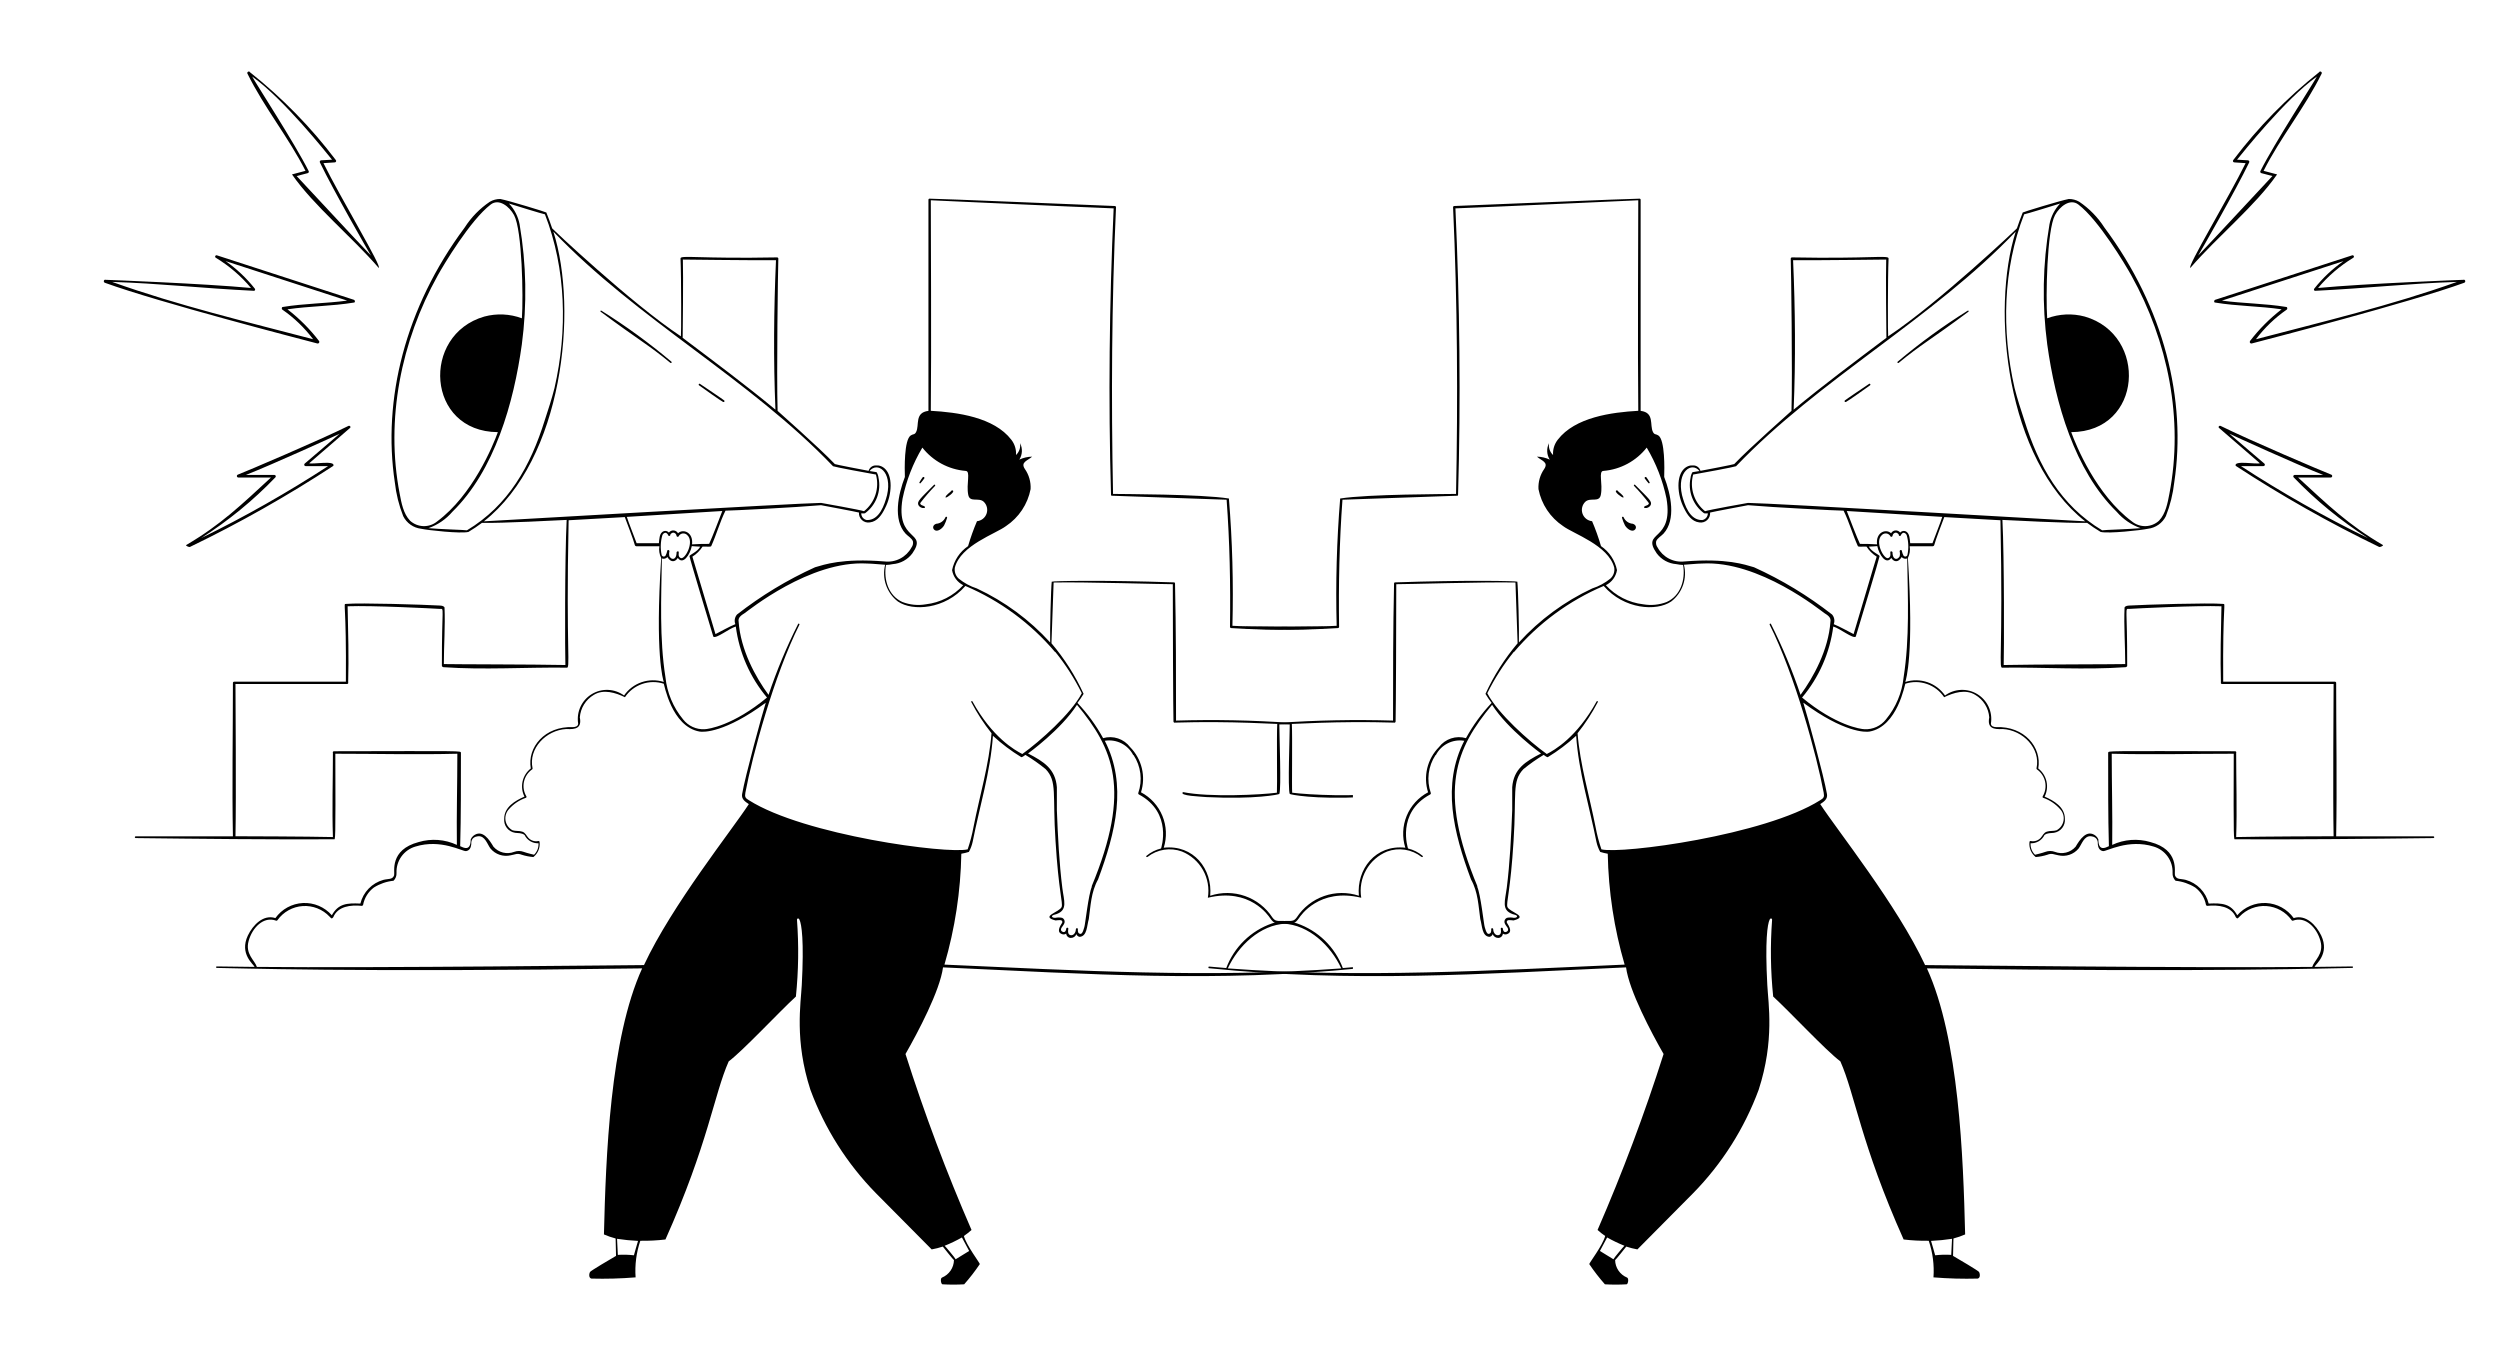 <svg width="722" height="391" viewBox="0 0 722 391" fill="none" xmlns="http://www.w3.org/2000/svg">
<path d="M341.645 228.756C349.347 230.316 364.323 229.517 368.769 228.932C368.906 227.372 368.672 212.415 368.867 209.042C368.867 208.866 369.159 208.769 369.159 208.769C380.191 207.993 391.255 207.772 402.309 208.106C402.309 195.002 402.309 181.742 402.602 168.501C402.6 168.453 402.61 168.405 402.63 168.361C402.65 168.317 402.681 168.278 402.718 168.248C402.756 168.217 402.801 168.196 402.848 168.186C402.895 168.176 402.945 168.177 402.992 168.189C423.291 167.487 438.092 167.78 438.209 167.994C438.423 169.398 438.774 182.541 438.657 185.544C444.615 178.995 451.813 173.692 459.834 169.944C461.736 169.333 463.508 168.374 465.06 167.117C465.502 166.722 465.837 166.221 466.035 165.663C466.233 165.104 466.286 164.504 466.191 163.919C464.495 157.445 454.374 154.169 451.41 151.926C449.581 150.705 448.012 149.134 446.794 147.303C445.576 145.472 444.732 143.418 444.312 141.26C444.196 139.177 444.787 137.115 445.989 135.41C447.257 133.46 445.248 133.089 443.864 131.88C445.145 131.901 446.408 132.193 447.569 132.738C447.123 132.032 446.87 131.222 446.832 130.388C446.794 129.554 446.974 128.724 447.354 127.98C447.257 128.604 447.312 129.243 447.516 129.841C447.72 130.438 448.066 130.978 448.524 131.412C448.417 129.828 448.896 128.26 449.87 127.005C454.881 120.473 465.47 119.069 473.133 118.64C472.938 103.04 473.133 62.363 473.133 57.839C455.583 58.619 438.033 59.477 420.327 60.179C421.575 87.654 421.887 115.305 421.088 142.917C421.085 142.965 421.071 143.011 421.047 143.051C421.023 143.092 420.99 143.127 420.949 143.152C420.909 143.176 420.863 143.191 420.816 143.195C420.769 143.198 420.721 143.19 420.678 143.171C411.825 143.502 389.849 144.263 387.704 144.321C386.807 156.431 386.553 168.755 386.729 181.059C386.724 181.149 386.684 181.233 386.619 181.295C386.554 181.357 386.467 181.391 386.378 181.391C377.554 181.957 368.705 181.996 359.877 181.508C359.585 181.508 359.565 181.02 359.877 181.02C364.343 181.02 381.776 181.02 386.027 180.728C385.705 168.466 386.043 156.196 387.04 143.97C395.055 142.683 418.026 142.703 420.503 142.644C421.049 115.13 420.912 87.459 419.645 59.847C419.644 59.758 419.679 59.671 419.74 59.606C419.802 59.541 419.886 59.501 419.976 59.496C420.171 59.496 473.387 57.273 473.582 57.371C473.652 57.385 473.715 57.425 473.758 57.482C473.801 57.54 473.822 57.611 473.816 57.683V118.659C477.911 119.166 476.351 122.774 477.384 124.782C477.833 125.621 478.203 125.27 478.925 125.757C480.875 127.025 480.699 135.507 480.621 137.75C482.571 142.8 484.092 150.093 480.426 154.11C479.783 154.812 478.652 155.397 478.301 156.314C478.235 156.625 478.238 156.946 478.309 157.256C478.38 157.565 478.517 157.856 478.71 158.108C479.455 159.486 480.597 160.608 481.988 161.328C483.379 162.048 484.955 162.333 486.51 162.144C498.756 161.169 503.885 163.061 506.556 163.821C514.585 167.461 522.152 172.043 529.098 177.471C529.425 177.848 529.642 178.307 529.728 178.798C529.814 179.289 529.765 179.794 529.586 180.26C531.536 181.059 533.486 182.21 535.319 183.126C536.469 179.421 541.695 161.54 541.988 160.76C540.804 160.02 539.799 159.028 539.043 157.854C537.093 157.854 536.664 157.971 536.528 157.679C535.026 154.344 534.051 150.776 532.433 147.48C530.639 147.48 512.211 146.544 504.821 145.901C504.821 145.901 494.408 147.851 493.881 148.026C493.911 148.434 493.847 148.842 493.695 149.221C493.543 149.601 493.307 149.94 493.005 150.215C492.702 150.489 492.341 150.691 491.949 150.805C491.557 150.919 491.144 150.942 490.742 150.873C488.558 150.62 487.271 148.65 486.393 146.856C485.33 144.82 484.762 142.562 484.736 140.265C484.736 135.78 487.115 134.259 488.948 134.415C489.429 134.394 489.903 134.536 490.293 134.82C490.683 135.103 490.965 135.511 491.093 135.975C492.419 135.741 500.706 134.142 500.843 134.025C505.445 129.189 517.379 118.698 517.379 118.659C517.691 107.603 517.281 78.06 517.164 74.687C517.169 74.595 517.207 74.509 517.272 74.444C517.337 74.379 517.423 74.341 517.515 74.336C539.921 74.765 545.439 73.614 545.42 74.628C545.166 80.264 545.205 97.19 545.303 97.131C559.752 87.557 582.879 65.678 582.489 65.931C582.723 65.171 583.835 62.129 584.166 61.368C584.166 61.251 595.145 57.897 597.465 57.468C598.526 57.456 599.571 57.732 600.488 58.268C603.387 60.224 605.856 62.752 607.742 65.697C625.019 88.863 631.512 115.52 627.924 139.31C627.551 142.652 626.738 145.931 625.506 149.06C625.013 150.051 624.281 150.904 623.375 151.541C622.469 152.178 621.419 152.578 620.319 152.706C618.369 153.135 608.912 154.169 606.669 153.623C605.323 152.822 604.021 151.95 602.769 151.01C596.919 151.127 580.637 150.269 578.297 150.152C578.862 161.072 578.784 189.035 578.667 192.057C587.852 191.862 611.213 191.862 613.767 191.784C613.767 186.519 613.338 180.767 613.572 175.424C613.884 174.936 614.469 174.917 614.976 174.878C619.364 174.624 637.869 174.039 642.062 174.41C642.9 174.41 641.886 174.156 642.062 196.874H674.334C674.427 196.874 674.516 196.911 674.582 196.977C674.648 197.042 674.685 197.132 674.685 197.225C674.685 211.908 674.958 226.728 674.685 241.529H702.765C702.832 241.529 702.897 241.555 702.944 241.603C702.992 241.651 703.019 241.715 703.019 241.782C703.019 241.85 702.992 241.914 702.944 241.962C702.897 242.009 702.832 242.036 702.765 242.036C683.733 242.27 664.604 242.465 645.494 242.387C645.123 242.387 645.006 243.732 645.104 217.68C633.404 217.68 621.704 217.973 609.867 217.68C609.867 226.455 610.121 235.23 610.004 244.005C613.459 242.393 617.385 242.101 621.041 243.186C629.543 245.429 627.885 251.805 628.119 252.761C628.548 254.087 629.796 253.736 631.22 254.106C632.838 254.55 634.308 255.418 635.478 256.622C636.647 257.825 637.473 259.32 637.869 260.951C641.769 260.775 644.226 260.951 646.118 264.324C647.153 263.144 648.442 262.214 649.888 261.602C651.333 260.991 652.899 260.714 654.467 260.793C656.034 260.872 657.564 261.304 658.941 262.057C660.319 262.811 661.508 263.866 662.42 265.143C665.852 264.012 668.894 267.093 670.376 270.194C672.872 275.517 668.718 278.462 668.426 279.242L679.346 279.105C679.619 279.105 679.619 279.515 679.346 279.534C675.621 279.534 640.502 280.88 556.496 279.671C565.778 299.99 566.987 334.271 567.533 356.501C566.441 356.98 565.313 357.371 564.159 357.671C564.159 359.172 564.042 360.732 564.042 362.702C565.778 363.696 571.218 366.933 571.511 367.304C571.803 367.674 572.037 369.059 571.16 369.254C566.899 369.368 562.635 369.25 558.387 368.903C558.639 365.324 558.175 361.731 557.022 358.334C554.598 358.374 552.175 358.25 549.768 357.963C537.386 330.273 535.728 316.038 531.497 306.522C527.304 303.383 516.95 292.248 512.094 287.802C511.336 280.429 511.231 273.003 511.782 265.611C511.782 265.28 511.373 264.987 511.061 265.611C510.437 266.918 509.715 271.656 510.398 284.487C510.671 289.791 512.523 300.516 507.902 314.732C503.778 325.898 497.339 336.066 489.006 344.567L472.88 360.83C471.789 360.632 470.714 360.359 469.662 360.011C469.565 360.128 466.601 363.911 466.445 363.911C466.465 364.997 466.803 366.054 467.416 366.951C468.029 367.849 468.891 368.547 469.896 368.961C470.481 369.195 470.189 370.911 469.74 370.911C467.662 371.028 465.578 371.028 463.5 370.911C461.864 369.064 460.352 367.11 458.976 365.061C458.976 364.749 462.876 359.621 463.578 356.949C462.802 356.425 462.066 355.845 461.375 355.214C468.593 338.611 474.958 321.65 480.446 304.397C476.877 298.176 470.501 286.125 469.604 279.378C426.938 281.328 390.843 283.805 349.211 279.632C348.899 279.632 348.899 279.125 349.211 279.144L354.144 279.573C355.262 276.587 357.025 273.884 359.307 271.656C361.589 269.428 364.333 267.73 367.346 266.684C372.162 265.104 373.039 266.937 374.483 264.968C376.364 262.087 379.146 259.909 382.394 258.774C385.642 257.638 389.175 257.608 392.442 258.689C391.74 251.025 397.259 243.849 405.858 244.824C404.907 241.809 405.044 238.555 406.245 235.63C407.446 232.704 409.634 230.293 412.43 228.815C411.718 226.56 411.634 224.154 412.187 221.856C412.74 219.557 413.91 217.453 415.569 215.769C416.452 214.597 417.672 213.72 419.065 213.257C420.458 212.794 421.959 212.766 423.369 213.176C425.395 209.481 427.886 206.06 430.779 202.997C430.134 202.163 429.542 201.29 429.005 200.384C431.416 195.114 434.539 190.2 438.286 185.778C438.286 185.778 437.702 169.632 437.663 168.228C428.693 168.033 405.741 168.755 403.245 168.716C403.245 179.012 403.148 205.454 403.05 208.379C403.046 208.439 403.028 208.497 402.996 208.549C402.965 208.6 402.921 208.643 402.869 208.674C402.817 208.705 402.759 208.722 402.698 208.725C402.638 208.728 402.578 208.716 402.524 208.691C386.339 208.184 373.137 209.159 369.471 209.217C369.471 212.61 370.076 227.801 369.471 229.283C369.471 229.458 362.451 230.901 348.431 230.199C346.91 230.043 340.338 229.868 341.645 228.756ZM558.875 362.526C560.415 362.35 561.968 362.311 563.516 362.409C563.516 362.214 563.691 358.509 563.75 357.768C561.74 358.076 559.716 358.277 557.685 358.373C557.919 358.997 558.836 362.448 558.875 362.526ZM464.144 357.378L462.057 361.278C462.681 361.629 464.709 362.936 465.957 363.677C465.957 363.482 469.058 359.777 469.136 359.777C467.42 359.089 465.752 358.288 464.144 357.378ZM486.081 163.158C485.425 163.139 484.773 163.061 484.131 162.924C483.017 162.841 481.934 162.519 480.955 161.981C479.976 161.443 479.124 160.7 478.457 159.804C473.816 153.116 483.429 156.684 481.284 143.97C480.211 138.785 478.28 133.816 475.571 129.267C474.067 131.184 472.184 132.77 470.04 133.928C467.897 135.085 465.538 135.789 463.11 135.995C461.511 135.995 462.974 139.739 462.311 142.956C461.823 145.238 459.308 143.561 457.845 144.906C457.396 145.34 457.08 145.894 456.935 146.502C456.789 147.11 456.821 147.747 457.026 148.337C457.231 148.928 457.601 149.447 458.091 149.834C458.582 150.221 459.173 150.46 459.795 150.522C460.798 152.867 461.657 155.27 462.369 157.718C464.757 159.34 466.415 161.831 466.991 164.66C466.832 165.586 466.458 166.462 465.899 167.217C465.34 167.972 464.612 168.586 463.773 169.008C466.595 172.096 470.439 174.056 474.596 174.527C476.857 174.915 479.181 174.686 481.323 173.864C485.34 172.089 486.803 167.448 486.081 163.158ZM542.826 160.623C542.67 161.618 537.113 180.006 535.943 183.867C535.104 184.55 531.419 181.508 529.449 180.942C528.469 188.501 525.343 195.62 520.44 201.456C530.19 209.529 537.308 210.563 538.497 210.602C539.675 210.655 540.849 210.426 541.92 209.934C542.992 209.442 543.931 208.702 544.659 207.774C547.533 204.301 549.311 200.052 549.768 195.567C551.523 184.394 550.977 172.694 550.802 161.286C550.525 161.387 550.224 161.402 549.939 161.329C549.653 161.256 549.397 161.098 549.203 160.877C548.189 162.593 546.902 162.281 546.2 161.13C544.718 163.275 542.651 160.194 542.163 157.718C542.163 157.718 540.525 157.854 539.726 157.874C540.486 159.375 542.885 160.253 542.826 160.623ZM548.364 154.442C548.364 154.169 547.779 153.837 547.545 153.818C547.302 153.826 547.07 153.92 546.891 154.085C546.712 154.25 546.598 154.473 546.57 154.715C546.57 155.027 546.102 155.183 545.966 154.89C545.855 154.675 545.695 154.488 545.499 154.346C545.303 154.203 545.075 154.109 544.836 154.071C544.597 154.033 544.352 154.052 544.121 154.127C543.89 154.201 543.68 154.329 543.509 154.5C541.227 156.45 544.269 162.008 545.459 161.111C545.693 160.935 546.083 160.818 545.927 159.453C545.927 159.122 546.434 159.18 546.551 159.453C546.551 160.994 547.155 161.403 547.623 161.403C548.091 161.403 548.403 160.994 548.618 160.682C548.733 160.201 548.733 159.7 548.618 159.219C548.618 158.829 549.164 158.654 549.242 159.063C549.339 159.56 549.51 160.04 549.749 160.487C549.821 160.577 549.916 160.646 550.024 160.687C550.132 160.727 550.248 160.738 550.362 160.718C550.476 160.698 550.582 160.648 550.669 160.573C550.757 160.498 550.823 160.401 550.86 160.292C551.265 158.407 551.198 156.451 550.665 154.598C550.601 154.398 550.481 154.222 550.318 154.09C550.155 153.958 549.957 153.877 549.749 153.857C549.456 153.857 549.047 154.344 549.047 154.403C548.988 154.91 548.345 154.91 548.364 154.442ZM537.152 157.074C538.556 157.074 540.252 157.074 542.085 157.211C541.676 153.642 544.757 152.628 546.141 154.013C546.265 153.78 546.445 153.582 546.666 153.438C546.887 153.294 547.141 153.208 547.403 153.189C547.666 153.169 547.93 153.217 548.17 153.327C548.409 153.437 548.617 153.606 548.774 153.818C548.891 153.679 549.036 153.565 549.198 153.482C549.361 153.4 549.538 153.351 549.72 153.338C549.901 153.326 550.084 153.349 550.256 153.408C550.429 153.467 550.588 153.56 550.724 153.681C551.484 154.305 551.543 155.631 551.66 156.879H558.095C558.485 155.748 560.552 150.581 560.922 149.274L533.349 147.578C533.915 149.06 536.352 155.456 537.152 157.074ZM485.769 142.995C486.491 145.745 487.953 150.308 491.619 150.191C492.073 150.108 492.483 149.866 492.776 149.509C493.069 149.152 493.226 148.703 493.218 148.241C492.863 148.295 492.501 148.295 492.146 148.241C490.566 147.084 489.356 145.494 488.664 143.662C487.971 141.831 487.826 139.838 488.246 137.925C488.246 137.555 488.616 136.385 488.87 136.346L490.82 136.034C488.616 133.245 484.19 136.131 485.769 142.995ZM544.737 74.96C544.523 74.96 526.661 75.194 517.847 75.155C518.471 89.429 518.607 103.898 518.003 118.308C526.563 111.21 535.767 104.366 544.796 97.56C544.776 97.385 544.581 78.86 544.737 74.96ZM623.517 150.386C625.467 148.338 626.013 145.257 626.52 142.586C630.674 121.136 626.111 98.555 615.522 79.542C613.845 76.5 606.084 63.533 600.234 59.067C597.855 57.234 594.833 59.633 593.487 62.129C591.147 66.477 590.796 85.665 591.225 91.925C594.699 90.634 598.488 90.457 602.067 91.418C620.417 96.683 618.857 124.685 598.167 124.802C599.571 128.702 605.421 142.956 615.717 150.6C616.826 151.507 618.225 151.984 619.657 151.945C621.089 151.905 622.459 151.352 623.517 150.386ZM607.098 153.155C607.469 153.038 615.249 152.823 618.213 152.531C615.537 151.592 613.156 149.964 611.31 147.812C599.103 135.878 593.585 116.358 591.245 99.471C589.71 87.941 589.927 76.246 591.888 64.781C592.315 62.524 593.385 60.438 594.969 58.775C593.585 59.223 585.063 61.856 584.576 61.895C578.433 77.631 578.024 95.513 581.807 112.049C582.587 115.149 583.601 118.23 584.595 121.272C588.749 134.61 595.106 145.959 607.098 153.155ZM602.204 150.561C579.389 132.66 574.904 89.565 582.138 66.887C557.802 92.354 525.588 109.319 501.369 134.649C501.213 134.805 491.034 136.716 488.987 137.048C488.459 138.955 488.502 140.975 489.112 142.857C489.723 144.74 490.872 146.402 492.419 147.636C493.277 147.285 504.665 145.257 504.821 145.238C511.256 145.296 599.259 150.405 602.204 150.561ZM645.513 216.959C645.57 216.959 645.627 216.974 645.676 217.002C645.726 217.03 645.768 217.071 645.797 217.12C645.827 217.169 645.843 217.225 645.844 217.282C645.846 217.339 645.832 217.396 645.806 217.446C645.806 225.344 646.079 233.651 645.806 241.743C652.982 241.568 671.955 241.509 673.944 241.509C673.71 230.219 673.944 200.715 673.944 197.537H641.711C641.654 197.538 641.599 197.526 641.549 197.5C641.499 197.474 641.456 197.436 641.425 197.389C641.394 197.343 641.375 197.289 641.37 197.232C641.366 197.176 641.375 197.12 641.399 197.069C641.184 189.951 641.399 182.444 641.555 175.092C634.476 174.819 616.712 175.736 614.898 175.853C613.553 175.853 614.372 174.858 614.333 192.33C614.333 192.486 614.001 192.681 613.923 192.681C602.223 193.5 590.309 192.681 578.394 192.818C577.049 193.266 578.531 189.249 577.731 150.249L561.507 149.333C561.039 150.62 558.953 155.963 558.602 157.445C558.575 157.53 558.523 157.605 558.454 157.66C558.385 157.716 558.3 157.749 558.212 157.757H551.523C551.706 158.915 551.522 160.101 550.997 161.15C552.81 189.171 550.451 196.25 550.256 196.952C552.332 196.288 554.567 196.309 556.632 197.011C558.696 197.713 560.48 199.059 561.722 200.852C563.065 199.871 564.669 199.31 566.331 199.241C567.993 199.172 569.638 199.598 571.057 200.464C572.477 201.331 573.608 202.599 574.307 204.109C575.005 205.618 575.24 207.301 574.982 208.944C574.982 209.783 575.762 209.958 576.483 209.997C584.595 209.646 589.743 215.847 588.651 221.931C589.853 222.863 590.693 224.184 591.027 225.668C591.362 227.152 591.17 228.705 590.484 230.063C593.195 231.233 596.334 233.105 596.334 236.42C596.435 237.378 596.164 238.338 595.575 239.1C594.987 239.863 594.127 240.37 593.175 240.515C592.259 240.632 591.225 240.515 590.445 241.158C590.081 241.904 589.506 242.526 588.792 242.949C588.079 243.371 587.257 243.576 586.428 243.537C586.392 244.15 586.488 244.763 586.71 245.335C586.932 245.907 587.275 246.425 587.715 246.852C587.715 246.852 589.802 246.365 590.718 246.014C591.598 245.685 592.568 245.685 593.448 246.014C594.477 246.413 595.604 246.485 596.676 246.219C597.747 245.954 598.711 245.365 599.435 244.532C600.585 242.582 602.652 239.286 605.285 241.412C605.601 241.689 605.848 242.036 606.006 242.426C606.006 245.955 608.054 244.844 609.048 244.376C608.795 235.367 608.853 226.377 608.834 217.368C609.107 216.842 607.332 216.881 645.513 216.959ZM555.969 278.715C558.758 278.715 633.248 279.593 667.763 279.242C668.387 277.292 671.195 275.556 670.142 271.734C669.089 267.912 665.832 264.539 662.225 265.884C662.144 265.912 662.056 265.91 661.977 265.877C661.898 265.845 661.834 265.785 661.796 265.709C660.956 264.541 659.869 263.573 658.611 262.875C657.354 262.177 655.958 261.765 654.523 261.67C653.087 261.575 651.649 261.799 650.311 262.325C648.972 262.851 647.767 263.667 646.781 264.714C646.371 265.065 646.235 265.592 645.689 264.87C644.382 261.731 640.677 261.282 637.44 261.614C637.361 261.609 637.285 261.581 637.222 261.532C637.159 261.483 637.113 261.417 637.089 261.341C636.716 259.332 635.603 257.537 633.969 256.31C632.253 255.232 630.311 254.565 628.295 254.36C627.998 254.066 627.769 253.712 627.621 253.322C627.473 252.932 627.41 252.514 627.437 252.098C627.506 250.405 627.009 248.738 626.023 247.36C625.038 245.983 623.62 244.973 621.996 244.493C614.606 242.192 608.346 245.955 607.352 245.799C606.357 245.643 605.948 244.844 605.85 243.849C605.85 243.264 605.948 241.724 603.9 241.509C601.853 241.295 601.209 243.869 600.293 245.058C599.596 245.896 598.679 246.522 597.645 246.867C596.612 247.211 595.503 247.26 594.443 247.008C593.097 246.794 592.668 246.306 591.206 246.872C590.135 247.21 589.029 247.426 587.91 247.515C587.264 247.004 586.76 246.336 586.446 245.575C586.132 244.814 586.018 243.985 586.116 243.167C586.117 243.122 586.129 243.079 586.149 243.04C586.17 243.001 586.199 242.966 586.235 242.94C586.271 242.914 586.312 242.896 586.355 242.888C586.399 242.88 586.444 242.882 586.487 242.894C586.998 243 587.528 242.973 588.027 242.816C588.525 242.659 588.975 242.377 589.334 241.997C589.938 241.334 590.192 240.495 591.128 240.183C592.064 239.871 593.078 240.066 593.916 239.793C594.447 239.515 594.906 239.119 595.259 238.635C595.611 238.151 595.848 237.592 595.95 237.002C596.052 236.411 596.016 235.806 595.846 235.231C595.676 234.657 595.376 234.129 594.969 233.69C593.642 232.178 591.94 231.042 590.036 230.394C589.969 230.357 589.92 230.296 589.898 230.223C589.876 230.15 589.884 230.072 589.919 230.004C590.682 228.738 590.937 227.229 590.633 225.782C590.329 224.335 589.489 223.057 588.281 222.204C588.228 222.173 588.187 222.126 588.162 222.07C588.138 222.014 588.131 221.952 588.144 221.892C589.392 216.159 584.244 210.855 578.394 210.543C575.664 210.699 573.89 210.29 574.494 207.189C574.399 205.863 573.984 204.579 573.284 203.448C572.585 202.318 571.621 201.373 570.477 200.696C567.669 198.921 564.12 200.072 561.468 201.359C560.276 199.58 558.537 198.237 556.514 197.534C554.491 196.83 552.295 196.804 550.256 197.459C550.139 197.459 548.052 209.861 539.882 211.284C538.79 211.479 532.569 211.616 520.791 202.938C521.864 206.292 526.758 224.213 527.636 229.361C527.87 230.823 526.68 231.564 525.686 232.227C530.522 239.696 547.857 261.341 555.969 278.715ZM414.575 218.07C413.525 219.664 412.856 221.478 412.619 223.371C412.382 225.265 412.584 227.187 413.21 228.99C413.238 229.074 413.237 229.165 413.205 229.247C413.172 229.329 413.112 229.397 413.034 229.439C403.167 234.743 406.638 245.039 406.638 245.039C408.188 245.411 409.63 246.139 410.85 247.164C411.045 247.359 410.85 247.652 410.538 247.476C409.153 246.393 407.514 245.682 405.778 245.409C404.041 245.136 402.263 245.311 400.613 245.916C398.032 246.96 395.884 248.852 394.523 251.28C393.162 253.708 392.669 256.528 393.125 259.274C380.957 256.31 375.575 264.519 375.165 265.124C373.917 266.918 373.469 266.684 371.265 266.762C363.972 267.093 357.615 273.099 354.592 279.671C392.696 282.537 431.013 280.256 469.194 278.579C466.156 268.169 464.516 257.402 464.319 246.56C463.58 246.433 462.851 246.257 462.135 246.033C461.633 245.116 461.265 244.131 461.043 243.108C459.093 233.105 455.895 222.926 455.193 212.493C452.678 214.81 449.941 216.874 447.023 218.655C446.789 218.772 446.048 218.168 445.814 218.012C443.765 219.238 441.81 220.613 439.964 222.126C436.571 225.675 438.014 229.283 437.117 242.835C436.239 257.265 434.933 260.756 435.342 261.926C435.947 263.466 441.699 264.636 437.117 265.826C436.59 265.826 434.933 265.358 435.167 266.43C435.771 267.425 437.117 269.355 434.932 269.862C434.615 269.897 434.296 269.813 434.036 269.628C434.008 269.957 433.862 270.264 433.626 270.493C433.389 270.723 433.078 270.859 432.749 270.876C432.393 270.891 432.041 270.794 431.743 270.598C431.446 270.402 431.218 270.117 431.091 269.784C431.018 269.986 430.893 270.164 430.728 270.301C430.564 270.438 430.366 270.529 430.155 270.564C427.952 270.408 428.069 267.308 427.503 265.416C426.977 261.75 426.879 257.616 424.832 253.989C419.742 240.339 416.349 226.689 422.882 213.936C421.252 213.667 419.579 213.923 418.103 214.666C416.628 215.409 415.426 216.601 414.672 218.07H414.575ZM426.606 256.037C427.62 258.26 428.556 267.152 428.79 267.737C429.024 268.322 429.356 270.486 430.506 269.414C430.662 269.072 430.716 268.693 430.662 268.322C430.662 267.951 431.169 267.971 431.228 268.322C431.228 269.024 431.637 270.018 432.495 270.096C433.938 270.096 433.372 268.283 433.411 268.146C433.429 268.079 433.468 268.02 433.522 267.977C433.577 267.935 433.644 267.912 433.714 267.912C433.783 267.912 433.85 267.935 433.905 267.977C433.96 268.02 433.999 268.079 434.016 268.146C434.016 268.283 434.153 269.628 435.206 269.043C435.654 268.77 435.596 268.322 435.381 267.932C435.167 267.542 434.582 266.976 434.484 266.352C434.449 266.089 434.5 265.821 434.63 265.588C434.76 265.356 434.962 265.173 435.206 265.065C435.849 264.933 436.512 264.933 437.156 265.065C437.448 265.065 438.033 265.065 438.131 264.675C438.228 264.285 437.136 264.09 436.844 263.993C433.49 262.803 434.699 260.093 435.147 256.446C436.064 249.134 436.434 241.568 436.727 233.982V227.352C437.136 222.107 440.451 219.962 445.053 217.602C445.053 217.602 435.459 210.68 430.916 203.543C420.522 216.12 415.023 227.937 426.704 256.037H426.606ZM437.175 188.274C434.193 191.957 431.629 195.959 429.531 200.208C432.573 206.058 441.641 214.131 446.711 217.758C448.856 216.666 455.388 212.981 461.121 202.548C461.238 202.334 461.57 202.548 461.453 202.743C459.798 205.928 457.839 208.945 455.603 211.752C456.285 220.761 459.035 229.848 460.809 238.877C461.212 241.053 461.772 243.197 462.486 245.292C468.336 246.716 509.696 241.217 525.647 231.116C526.68 230.492 526.914 230.199 526.68 228.912C524.73 218.382 518.334 194.826 511.08 180.416C510.963 180.162 511.334 179.948 511.451 180.201C514.782 186.814 517.636 193.656 519.992 200.676C523.736 195.587 528.045 187.709 528.63 179.577C528.903 178.29 527.753 177.627 526.875 177.062C525.998 176.496 508.038 161.774 491.522 162.749C490.176 162.749 486.725 163.1 486.315 163.1C486.806 165.033 486.72 167.067 486.069 168.952C485.417 170.837 484.229 172.49 482.649 173.708C478.398 176.633 468.999 175.989 463.149 169.223C453.158 173.472 444.297 179.995 437.273 188.274H437.175Z" fill="black"/>
<path d="M475.005 146.72C474.961 146.709 474.92 146.687 474.888 146.655C474.855 146.624 474.831 146.584 474.819 146.54C474.807 146.496 474.808 146.45 474.82 146.406C474.832 146.362 474.855 146.323 474.888 146.291C475.258 145.96 476.194 145.979 476.194 145.296C474.866 143.554 473.434 141.893 471.904 140.324C471.729 140.129 472.002 139.817 472.197 140.012C476.331 144.165 477.15 144.77 476.721 145.862C476.555 146.161 476.302 146.404 475.996 146.557C475.69 146.71 475.344 146.767 475.005 146.72ZM476.136 139.583C475.731 139.132 475.353 138.656 475.005 138.16C474.81 137.887 475.278 137.535 475.512 137.886C475.866 138.353 476.179 138.848 476.448 139.368C476.444 139.404 476.432 139.438 476.413 139.469C476.394 139.499 476.37 139.525 476.34 139.546C476.311 139.566 476.277 139.58 476.242 139.586C476.207 139.593 476.171 139.592 476.136 139.583ZM468.667 143.659C468.395 143.659 466.23 142.157 466.717 141.709C466.78 141.647 466.864 141.612 466.952 141.612C467.039 141.612 467.123 141.647 467.186 141.709C467.459 142.177 468.901 142.976 468.882 143.659C468.849 143.677 468.812 143.687 468.775 143.687C468.737 143.687 468.7 143.677 468.667 143.659ZM472.002 153.096C471.261 153.643 469.916 152.785 469.292 151.732C468.938 151.039 468.651 150.314 468.434 149.567C468.422 149.534 468.418 149.5 468.421 149.465C468.424 149.431 468.433 149.398 468.449 149.367C468.465 149.337 468.487 149.31 468.514 149.288C468.541 149.267 468.572 149.251 468.605 149.241C468.638 149.232 468.673 149.23 468.707 149.234C468.741 149.239 468.774 149.25 468.804 149.268C468.833 149.286 468.859 149.309 468.879 149.337C468.899 149.365 468.914 149.397 468.921 149.43C469.153 149.946 469.52 150.388 469.984 150.711C470.447 151.034 470.99 151.225 471.554 151.263C472.607 151.595 472.724 152.609 472.002 153.096ZM568.273 89.722C568.315 89.696 568.365 89.687 568.412 89.698C568.46 89.709 568.501 89.739 568.527 89.78C568.553 89.821 568.561 89.871 568.55 89.919C568.539 89.966 568.51 90.008 568.469 90.034C557.315 98.341 554.818 99.452 548.344 104.795C548.13 104.97 547.818 104.678 548.033 104.463C554.423 99.078 561.187 94.152 568.273 89.722ZM533.115 116.085C532.842 116.202 532.549 115.89 532.784 115.656C533.018 115.422 538.633 111.639 539.803 110.859C540.077 110.664 540.33 111.093 540.057 111.288C538.926 112.107 533.758 115.793 533.115 116.085ZM653.723 49.337L657.623 50.37C651.324 59.458 640.443 68.272 632.604 77.339C631.259 77.593 643.719 56.942 648.536 47.114L645.279 46.9C645.197 46.901 645.117 46.877 645.048 46.832C644.98 46.788 644.927 46.723 644.895 46.648C644.864 46.572 644.855 46.489 644.872 46.408C644.888 46.328 644.928 46.255 644.987 46.197C652.146 36.736 660.474 28.219 669.771 20.848C670.005 20.36 670.727 20.848 670.493 21.257C665.676 31.026 658.5 39.86 653.723 49.337ZM646.059 46.12L649.179 46.295C649.254 46.295 649.328 46.315 649.393 46.353C649.458 46.391 649.512 46.445 649.55 46.51C649.587 46.575 649.607 46.649 649.607 46.724C649.607 46.8 649.587 46.873 649.55 46.938C645.65 55.05 635.471 72.757 634.827 73.79C640.424 67.94 654.542 52.633 656.277 50.839L653.06 50C653 49.981 652.945 49.95 652.899 49.908C652.853 49.866 652.817 49.814 652.792 49.757C652.768 49.699 652.757 49.637 652.759 49.575C652.762 49.512 652.778 49.451 652.806 49.395C656.706 41.596 668.27 23.773 669.128 22.096C660.002 28.589 647.619 44.209 646.059 46.12ZM650.291 99.198C650.195 99.217 650.097 99.206 650.009 99.166C649.92 99.127 649.846 99.061 649.797 98.977C649.748 98.894 649.726 98.797 649.734 98.7C649.742 98.604 649.78 98.512 649.842 98.438C652.463 95.021 655.518 91.96 658.929 89.332C652.572 88.395 646.098 88.434 639.741 87.382C639.312 87.382 639.39 86.699 639.741 86.582L679.268 73.751C679.363 73.71 679.471 73.708 679.568 73.746C679.665 73.785 679.743 73.86 679.784 73.956C679.826 74.051 679.827 74.16 679.789 74.257C679.751 74.353 679.675 74.431 679.58 74.472C675.751 76.796 672.332 79.734 669.459 83.169C683.07 81.882 711.189 80.81 711.423 80.81C711.969 80.615 712.203 81.473 711.657 81.668C696.135 87.323 654.756 98.028 650.291 99.198ZM709.571 81.415C695.921 81.844 683.675 83.248 668.621 83.989C668.25 83.989 668.172 83.579 668.367 83.345C670.777 80.307 673.615 77.633 676.791 75.409L641.691 86.816C647.853 87.654 654.113 87.635 660.255 88.649C660.645 88.649 660.665 89.273 660.372 89.448C656.985 91.798 653.996 94.675 651.519 97.97C670.844 92.9 690.519 88.22 709.571 81.415ZM641.321 123.008C649.452 127.044 670.844 136.151 673.242 137.067C673.339 137.098 673.422 137.161 673.477 137.247C673.531 137.333 673.553 137.436 673.539 137.536C673.525 137.637 673.476 137.73 673.4 137.797C673.324 137.865 673.227 137.904 673.125 137.906H663.687C672.15 145.706 678.176 151.556 688.179 157.406C688.452 157.562 687.38 158.088 687.087 157.952C672.789 151.049 658.954 143.226 645.669 134.533C645.045 132.875 651.519 134.142 652.65 133.791L640.95 123.671C640.443 123.339 640.931 122.813 641.321 123.008ZM653.976 133.909C654.034 133.966 654.074 134.039 654.091 134.119C654.107 134.2 654.099 134.283 654.067 134.359C654.036 134.434 653.983 134.498 653.914 134.543C653.846 134.588 653.765 134.612 653.684 134.61H647.19C658.978 142.275 671.22 149.217 683.85 155.397C676.024 150.426 668.823 144.534 662.4 137.847C662.349 137.791 662.314 137.721 662.301 137.645C662.288 137.57 662.296 137.492 662.324 137.421C662.352 137.35 662.4 137.288 662.462 137.243C662.524 137.198 662.597 137.171 662.673 137.165H670.941C663.141 134.104 645.201 125.913 643.836 125.25L653.976 133.909Z" fill="black"/>
<g clip-path="url(#clip0_1042_526)">
<path d="M400.305 228.756C392.602 230.316 377.626 229.517 373.18 228.932C373.044 227.372 373.278 212.415 373.083 209.042C373.083 208.866 372.79 208.769 372.79 208.769C361.758 207.993 350.694 207.772 339.64 208.106C339.64 195.002 339.64 181.742 339.348 168.501C339.349 168.453 339.339 168.405 339.319 168.361C339.299 168.317 339.269 168.278 339.231 168.248C339.193 168.217 339.149 168.196 339.101 168.186C339.054 168.176 339.005 168.177 338.958 168.189C318.658 167.487 303.858 167.78 303.741 167.994C303.526 169.398 303.175 182.541 303.292 185.544C297.335 178.995 290.137 173.692 282.115 169.944C280.213 169.333 278.441 168.374 276.889 167.117C276.447 166.722 276.112 166.221 275.914 165.663C275.717 165.104 275.663 164.504 275.758 163.919C277.455 157.445 287.575 154.169 290.539 151.926C292.368 150.705 293.937 149.134 295.155 147.303C296.373 145.472 297.217 143.418 297.637 141.26C297.753 139.177 297.162 137.115 295.96 135.41C294.693 133.46 296.701 133.089 298.086 131.88C296.804 131.901 295.541 132.193 294.381 132.738C294.826 132.032 295.08 131.222 295.117 130.388C295.155 129.554 294.975 128.724 294.595 127.98C294.693 128.604 294.637 129.243 294.433 129.841C294.229 130.438 293.884 130.978 293.425 131.412C293.532 129.828 293.053 128.26 292.08 127.005C287.068 120.473 276.48 119.069 268.816 118.64C269.011 103.04 268.816 62.363 268.816 57.839C286.366 58.619 303.916 59.477 321.622 60.179C320.374 87.654 320.062 115.305 320.862 142.917C320.864 142.965 320.878 143.011 320.902 143.051C320.926 143.092 320.96 143.127 321 143.152C321.04 143.176 321.086 143.191 321.133 143.195C321.18 143.198 321.228 143.19 321.271 143.171C330.124 143.502 352.101 144.263 354.246 144.321C355.143 156.431 355.396 168.755 355.221 181.059C355.226 181.149 355.265 181.233 355.33 181.295C355.395 181.357 355.482 181.391 355.572 181.391C364.395 181.957 373.244 181.996 382.072 181.508C382.365 181.508 382.384 181.02 382.072 181.02C377.607 181.02 360.174 181.02 355.923 180.728C356.245 168.466 355.906 156.196 354.909 143.97C346.894 142.683 323.923 142.703 321.447 142.644C320.901 115.13 321.037 87.459 322.305 59.847C322.305 59.758 322.271 59.671 322.209 59.606C322.147 59.541 322.063 59.501 321.973 59.496C321.778 59.496 268.563 57.273 268.368 57.371C268.297 57.385 268.234 57.425 268.191 57.482C268.148 57.54 268.127 57.611 268.134 57.683V118.659C264.039 119.166 265.599 122.774 264.565 124.782C264.117 125.621 263.746 125.27 263.025 125.757C261.075 127.025 261.25 135.507 261.328 137.75C259.378 142.8 257.857 150.093 261.523 154.11C262.167 154.812 263.298 155.397 263.649 156.314C263.714 156.625 263.711 156.946 263.64 157.256C263.569 157.565 263.433 157.856 263.239 158.108C262.495 159.486 261.352 160.608 259.961 161.328C258.57 162.048 256.994 162.333 255.439 162.144C243.193 161.169 238.065 163.061 235.393 163.821C227.364 167.461 219.797 172.043 212.851 177.471C212.525 177.848 212.307 178.307 212.221 178.798C212.135 179.289 212.184 179.794 212.364 180.26C210.414 181.059 208.464 182.21 206.631 183.126C205.48 179.421 200.254 161.54 199.962 160.76C201.145 160.02 202.151 159.028 202.906 157.854C204.856 157.854 205.285 157.971 205.422 157.679C206.923 154.344 207.898 150.776 209.517 147.48C211.311 147.48 229.738 146.544 237.129 145.901C237.129 145.901 247.542 147.851 248.068 148.026C248.039 148.434 248.102 148.842 248.254 149.221C248.406 149.601 248.642 149.94 248.944 150.215C249.247 150.489 249.608 150.691 250 150.805C250.392 150.919 250.805 150.942 251.208 150.873C253.392 150.62 254.679 148.65 255.556 146.856C256.619 144.82 257.187 142.562 257.214 140.265C257.214 135.78 254.835 134.259 253.002 134.415C252.52 134.394 252.046 134.536 251.656 134.82C251.266 135.103 250.984 135.511 250.857 135.975C249.531 135.741 241.243 134.142 241.107 134.025C236.505 129.189 224.571 118.698 224.571 118.659C224.259 107.603 224.668 78.06 224.785 74.687C224.78 74.595 224.742 74.509 224.677 74.444C224.612 74.379 224.526 74.341 224.434 74.336C202.029 74.765 196.51 73.614 196.53 74.628C196.783 80.264 196.744 97.19 196.647 97.131C182.197 87.557 159.07 65.678 159.46 65.931C159.226 65.171 158.115 62.129 157.783 61.368C157.783 61.251 146.805 57.897 144.484 57.468C143.423 57.456 142.378 57.732 141.462 58.268C138.562 60.224 136.094 62.752 134.208 65.697C116.931 88.863 110.437 115.52 114.025 139.31C114.398 142.652 115.211 145.931 116.443 149.06C116.936 150.051 117.668 150.904 118.574 151.541C119.48 152.178 120.53 152.578 121.63 152.706C123.58 153.135 133.038 154.169 135.28 153.623C136.626 152.822 137.928 151.95 139.18 151.01C145.03 151.127 161.313 150.269 163.653 150.152C163.087 161.072 163.165 189.035 163.282 192.057C154.098 191.862 130.737 191.862 128.182 191.784C128.182 186.519 128.611 180.767 128.377 175.424C128.065 174.936 127.48 174.917 126.973 174.878C122.586 174.624 104.08 174.039 99.888 174.41C99.049 174.41 100.063 174.156 99.888 196.874H67.615C67.522 196.874 67.433 196.911 67.367 196.977C67.301 197.042 67.264 197.132 67.264 197.225C67.264 211.908 66.991 226.728 67.264 241.529H39.184C39.117 241.529 39.053 241.555 39.005 241.603C38.957 241.651 38.931 241.715 38.931 241.782C38.931 241.85 38.957 241.914 39.005 241.962C39.053 242.009 39.117 242.036 39.184 242.036C58.216 242.27 77.346 242.465 96.456 242.387C96.826 242.387 96.943 243.732 96.846 217.68C108.546 217.68 120.246 217.973 132.082 217.68C132.082 226.455 131.829 235.23 131.946 244.005C128.49 242.393 124.564 242.101 120.909 243.186C112.407 245.429 114.064 251.805 113.83 252.761C113.401 254.087 112.153 253.736 110.73 254.106C109.111 254.55 107.641 255.418 106.472 256.622C105.302 257.825 104.477 259.32 104.08 260.951C100.18 260.775 97.723 260.951 95.832 264.324C94.796 263.144 93.507 262.214 92.062 261.602C90.616 260.991 89.05 260.714 87.483 260.793C85.915 260.872 84.385 261.304 83.008 262.057C81.631 262.811 80.442 263.866 79.53 265.143C76.098 264.012 73.056 267.093 71.574 270.194C69.078 275.517 73.231 278.462 73.524 279.242L62.604 279.105C62.331 279.105 62.331 279.515 62.604 279.534C66.328 279.534 101.448 280.88 185.454 279.671C176.172 299.99 174.963 334.271 174.417 356.501C175.508 356.98 176.636 357.371 177.79 357.671C177.79 359.172 177.907 360.732 177.907 362.702C176.172 363.696 170.731 366.933 170.439 367.304C170.146 367.674 169.912 369.059 170.79 369.254C175.05 369.368 179.314 369.25 183.562 368.903C183.31 365.324 183.774 361.731 184.927 358.334C187.351 358.374 189.774 358.25 192.181 357.963C204.564 330.273 206.221 316.038 210.453 306.522C214.645 303.383 225 292.248 229.855 287.802C230.614 280.429 230.718 273.003 230.167 265.611C230.167 265.28 230.577 264.987 230.889 265.611C231.513 266.918 232.234 271.656 231.552 284.487C231.279 289.791 229.426 300.516 234.048 314.732C238.171 325.898 244.611 336.066 252.943 344.567L269.07 360.83C270.16 360.632 271.235 360.359 272.287 360.011C272.385 360.128 275.349 363.911 275.505 363.911C275.484 364.997 275.146 366.054 274.533 366.951C273.92 367.849 273.058 368.547 272.053 368.961C271.468 369.195 271.761 370.911 272.209 370.911C274.288 371.028 276.371 371.028 278.449 370.911C280.085 369.064 281.597 367.11 282.973 365.061C282.973 364.749 279.073 359.621 278.371 356.949C279.147 356.425 279.883 355.845 280.575 355.214C273.356 338.611 266.991 321.65 261.504 304.397C265.072 298.176 271.449 286.125 272.346 279.378C315.012 281.328 351.106 283.805 392.739 279.632C393.051 279.632 393.051 279.125 392.739 279.144L387.805 279.573C386.687 276.587 384.924 273.884 382.642 271.656C380.361 269.428 377.616 267.73 374.604 266.684C369.787 265.104 368.91 266.937 367.467 264.968C365.585 262.087 362.803 259.909 359.555 258.774C356.307 257.638 352.774 257.608 349.507 258.689C350.209 251.025 344.691 243.849 336.091 244.824C337.042 241.809 336.905 238.555 335.704 235.63C334.504 232.704 332.315 230.293 329.52 228.815C330.231 226.56 330.315 224.154 329.762 221.856C329.209 219.557 328.04 217.453 326.38 215.769C325.497 214.597 324.277 213.72 322.884 213.257C321.491 212.794 319.99 212.766 318.58 213.176C316.554 209.481 314.064 206.06 311.17 202.997C311.815 202.163 312.407 201.29 312.945 200.384C310.533 195.114 307.41 190.2 303.663 185.778C303.663 185.778 304.248 169.632 304.287 168.228C313.257 168.033 336.208 168.755 338.704 168.716C338.704 179.012 338.802 205.454 338.899 208.379C338.903 208.439 338.922 208.497 338.953 208.549C338.985 208.6 339.028 208.643 339.08 208.674C339.132 208.705 339.191 208.722 339.251 208.725C339.311 208.728 339.371 208.716 339.426 208.691C355.611 208.184 368.812 209.159 372.478 209.217C372.478 212.61 371.874 227.801 372.478 229.283C372.478 229.458 379.498 230.901 393.519 230.199C395.04 230.043 401.611 229.868 400.305 228.756ZM183.075 362.526C181.534 362.35 179.981 362.311 178.434 362.409C178.434 362.214 178.258 358.509 178.2 357.768C180.209 358.076 182.233 358.277 184.264 358.373C184.03 358.997 183.114 362.448 183.075 362.526ZM277.806 357.378L279.892 361.278C279.268 361.629 277.24 362.936 275.992 363.677C275.992 363.482 272.892 359.777 272.814 359.777C274.529 359.089 276.197 358.288 277.806 357.378ZM255.868 163.158C256.524 163.139 257.177 163.061 257.818 162.924C258.932 162.841 260.016 162.519 260.995 161.981C261.974 161.443 262.825 160.7 263.493 159.804C268.134 153.116 258.52 156.684 260.665 143.97C261.738 138.785 263.669 133.816 266.379 129.267C267.883 131.184 269.765 132.77 271.909 133.928C274.053 135.085 276.412 135.789 278.839 135.995C280.438 135.995 278.976 139.739 279.639 142.956C280.126 145.238 282.642 143.561 284.104 144.906C284.554 145.34 284.87 145.894 285.015 146.502C285.16 147.11 285.128 147.747 284.923 148.337C284.718 148.928 284.348 149.447 283.858 149.834C283.367 150.221 282.776 150.46 282.154 150.522C281.152 152.867 280.292 155.27 279.58 157.718C277.193 159.34 275.534 161.831 274.959 164.66C275.118 165.586 275.491 166.462 276.05 167.217C276.609 167.972 277.337 168.586 278.176 169.008C275.355 172.096 271.51 174.056 267.354 174.527C265.092 174.915 262.768 174.686 260.626 173.864C256.609 172.089 255.147 167.448 255.868 163.158ZM199.123 160.623C199.279 161.618 204.837 180.006 206.007 183.867C206.845 184.55 210.531 181.508 212.5 180.942C213.48 188.501 216.607 195.62 221.509 201.456C211.759 209.529 204.642 210.563 203.452 210.602C202.274 210.655 201.101 210.426 200.029 209.934C198.957 209.442 198.018 208.702 197.29 207.774C194.417 204.301 192.639 200.052 192.181 195.567C190.426 184.394 190.972 172.694 191.148 161.286C191.424 161.387 191.725 161.402 192.01 161.329C192.296 161.256 192.552 161.098 192.747 160.877C193.761 162.593 195.048 162.281 195.75 161.13C197.232 163.275 199.299 160.194 199.786 157.718C199.786 157.718 201.424 157.854 202.224 157.874C201.463 159.375 199.065 160.253 199.123 160.623ZM193.585 154.442C193.585 154.169 194.17 153.837 194.404 153.818C194.647 153.826 194.879 153.92 195.058 154.085C195.237 154.25 195.351 154.473 195.379 154.715C195.379 155.027 195.847 155.183 195.984 154.89C196.094 154.675 196.254 154.488 196.45 154.346C196.647 154.203 196.874 154.109 197.113 154.071C197.353 154.033 197.598 154.052 197.828 154.127C198.059 154.201 198.269 154.329 198.441 154.5C200.722 156.45 197.68 162.008 196.491 161.111C196.257 160.935 195.867 160.818 196.023 159.453C196.023 159.122 195.516 159.18 195.399 159.453C195.399 160.994 194.794 161.403 194.326 161.403C193.858 161.403 193.546 160.994 193.332 160.682C193.216 160.201 193.216 159.7 193.332 159.219C193.332 158.829 192.786 158.654 192.708 159.063C192.61 159.56 192.439 160.04 192.201 160.487C192.129 160.577 192.034 160.646 191.926 160.687C191.818 160.727 191.701 160.738 191.587 160.718C191.474 160.698 191.367 160.648 191.28 160.573C191.192 160.498 191.126 160.401 191.089 160.292C190.684 158.407 190.751 156.451 191.284 154.598C191.348 154.398 191.469 154.222 191.632 154.09C191.794 153.958 191.992 153.877 192.201 153.857C192.493 153.857 192.903 154.344 192.903 154.403C192.961 154.91 193.605 154.91 193.585 154.442ZM204.798 157.074C203.394 157.074 201.697 157.074 199.864 157.211C200.274 153.642 197.193 152.628 195.808 154.013C195.684 153.78 195.504 153.582 195.283 153.438C195.062 153.294 194.809 153.208 194.546 153.189C194.283 153.169 194.019 153.217 193.78 153.327C193.54 153.437 193.332 153.606 193.176 153.818C193.058 153.679 192.914 153.565 192.751 153.482C192.589 153.4 192.411 153.351 192.229 153.338C192.048 153.326 191.865 153.349 191.693 153.408C191.52 153.467 191.362 153.56 191.226 153.681C190.465 154.305 190.407 155.631 190.29 156.879H183.855C183.465 155.748 181.398 150.581 181.027 149.274L208.6 147.578C208.035 149.06 205.597 155.456 204.798 157.074ZM256.18 142.995C255.459 145.745 253.996 150.308 250.33 150.191C249.876 150.108 249.466 149.866 249.173 149.509C248.88 149.152 248.724 148.703 248.731 148.241C249.087 148.295 249.448 148.295 249.804 148.241C251.384 147.084 252.593 145.494 253.286 143.662C253.978 141.831 254.123 139.838 253.704 137.925C253.704 137.555 253.333 136.385 253.08 136.346L251.13 136.034C253.333 133.245 257.76 136.131 256.18 142.995ZM197.212 74.96C197.427 74.96 215.289 75.194 224.103 75.155C223.479 89.429 223.342 103.898 223.947 118.308C215.386 111.21 206.182 104.366 197.154 97.56C197.173 97.385 197.368 78.86 197.212 74.96ZM118.432 150.386C116.482 148.338 115.936 145.257 115.429 142.586C111.276 121.136 115.839 98.555 126.427 79.542C128.104 76.5 135.865 63.533 141.715 59.067C144.094 57.234 147.117 59.633 148.462 62.129C150.802 66.477 151.153 85.665 150.724 91.925C147.25 90.634 143.461 90.457 139.882 91.418C121.533 96.683 123.093 124.685 143.782 124.802C142.378 128.702 136.528 142.956 126.232 150.6C125.123 151.507 123.724 151.984 122.292 151.945C120.86 151.905 119.49 151.352 118.432 150.386ZM134.851 153.155C134.481 153.038 126.7 152.823 123.736 152.531C126.412 151.592 128.793 149.964 130.639 147.812C142.846 135.878 148.365 116.358 150.705 99.471C152.239 87.941 152.022 76.246 150.061 64.781C149.635 62.524 148.565 60.438 146.98 58.775C148.365 59.223 156.886 61.856 157.374 61.895C163.516 77.631 163.926 95.513 160.143 112.049C159.363 115.149 158.349 118.23 157.354 121.272C153.201 134.61 146.844 145.959 134.851 153.155ZM139.746 150.561C162.561 132.66 167.046 89.565 159.811 66.887C184.147 92.354 216.361 109.319 240.58 134.649C240.736 134.805 250.915 136.716 252.963 137.048C253.491 138.955 253.447 140.975 252.837 142.857C252.227 144.74 251.077 146.402 249.531 147.636C248.673 147.285 237.285 145.257 237.129 145.238C230.694 145.296 142.69 150.405 139.746 150.561ZM96.436 216.959C96.379 216.959 96.323 216.974 96.273 217.002C96.223 217.03 96.181 217.071 96.152 217.12C96.123 217.169 96.106 217.225 96.105 217.282C96.103 217.339 96.117 217.396 96.144 217.446C96.144 225.344 95.871 233.651 96.144 241.743C88.968 241.568 69.994 241.509 68.005 241.509C68.239 230.219 68.005 200.715 68.005 197.537H100.239C100.295 197.538 100.351 197.526 100.401 197.5C100.451 197.474 100.493 197.436 100.524 197.389C100.556 197.343 100.574 197.289 100.579 197.232C100.584 197.176 100.574 197.12 100.551 197.069C100.765 189.951 100.551 182.444 100.395 175.092C107.473 174.819 125.238 175.736 127.051 175.853C128.397 175.853 127.578 174.858 127.617 192.33C127.617 192.486 127.948 192.681 128.026 192.681C139.726 193.5 151.641 192.681 163.555 192.818C164.901 193.266 163.419 189.249 164.218 150.249L180.442 149.333C180.91 150.62 182.997 155.963 183.348 157.445C183.374 157.53 183.426 157.605 183.495 157.66C183.565 157.716 183.649 157.749 183.738 157.757H190.426C190.243 158.915 190.427 160.101 190.953 161.15C189.139 189.171 191.499 196.25 191.694 196.952C189.617 196.288 187.382 196.309 185.318 197.011C183.253 197.713 181.469 199.059 180.228 200.852C178.885 199.871 177.28 199.31 175.619 199.241C173.957 199.172 172.312 199.598 170.892 200.464C169.472 201.331 168.341 202.599 167.643 204.109C166.944 205.618 166.709 207.301 166.968 208.944C166.968 209.783 166.188 209.958 165.466 209.997C157.354 209.646 152.206 215.847 153.298 221.931C152.096 222.863 151.256 224.184 150.922 225.668C150.587 227.152 150.779 228.705 151.465 230.063C148.755 231.233 145.615 233.105 145.615 236.42C145.514 237.378 145.786 238.338 146.374 239.1C146.962 239.863 147.822 240.37 148.774 240.515C149.691 240.632 150.724 240.515 151.504 241.158C151.869 241.904 152.443 242.526 153.157 242.949C153.871 243.371 154.693 243.576 155.521 243.537C155.557 244.15 155.461 244.763 155.239 245.335C155.017 245.907 154.674 246.425 154.234 246.852C154.234 246.852 152.148 246.365 151.231 246.014C150.351 245.685 149.381 245.685 148.501 246.014C147.472 246.413 146.345 246.485 145.274 246.219C144.202 245.954 143.239 245.365 142.515 244.532C141.364 242.582 139.297 239.286 136.665 241.412C136.348 241.689 136.101 242.036 135.943 242.426C135.943 245.955 133.896 244.844 132.901 244.376C133.155 235.367 133.096 226.377 133.116 217.368C132.843 216.842 134.617 216.881 96.436 216.959ZM185.98 278.715C183.192 278.715 108.702 279.593 74.187 279.242C73.563 277.292 70.755 275.556 71.808 271.734C72.861 267.912 76.117 264.539 79.725 265.884C79.805 265.912 79.893 265.91 79.972 265.877C80.051 265.845 80.116 265.785 80.154 265.709C80.993 264.541 82.08 263.573 83.338 262.875C84.595 262.177 85.992 261.765 87.427 261.67C88.862 261.575 90.3 261.799 91.639 262.325C92.977 262.851 94.183 263.667 95.169 264.714C95.578 265.065 95.715 265.592 96.261 264.87C97.567 261.731 101.272 261.282 104.509 261.614C104.589 261.609 104.665 261.581 104.727 261.532C104.79 261.483 104.836 261.417 104.86 261.341C105.233 259.332 106.346 257.537 107.98 256.31C109.697 255.232 111.638 254.565 113.655 254.36C113.951 254.066 114.18 253.712 114.328 253.322C114.476 252.931 114.539 252.514 114.513 252.098C114.443 250.405 114.94 248.738 115.926 247.36C116.912 245.983 118.329 244.973 119.953 244.493C127.344 242.192 133.603 245.955 134.598 245.799C135.592 245.643 136.002 244.844 136.099 243.849C136.099 243.264 136.002 241.724 138.049 241.509C140.097 241.295 140.74 243.869 141.657 245.058C142.353 245.896 143.27 246.522 144.304 246.867C145.337 247.211 146.447 247.26 147.507 247.008C148.852 246.794 149.281 246.306 150.744 246.872C151.814 247.21 152.92 247.426 154.039 247.515C154.685 247.004 155.189 246.336 155.503 245.575C155.817 244.814 155.931 243.985 155.833 243.167C155.832 243.122 155.82 243.079 155.8 243.04C155.779 243.001 155.75 242.966 155.714 242.94C155.679 242.914 155.637 242.896 155.594 242.888C155.55 242.88 155.505 242.882 155.463 242.894C154.951 243 154.421 242.973 153.922 242.816C153.424 242.659 152.974 242.377 152.616 241.997C152.011 241.334 151.758 240.495 150.822 240.183C149.886 239.871 148.872 240.066 148.033 239.793C147.503 239.515 147.043 239.119 146.69 238.635C146.338 238.151 146.101 237.592 146 237.002C145.898 236.411 145.933 235.806 146.103 235.231C146.273 234.657 146.573 234.129 146.98 233.69C148.308 232.178 150.009 231.042 151.914 230.394C151.98 230.357 152.029 230.296 152.051 230.223C152.073 230.15 152.066 230.072 152.031 230.004C151.267 228.738 151.012 227.229 151.316 225.782C151.62 224.335 152.46 223.057 153.669 222.204C153.721 222.173 153.763 222.126 153.787 222.07C153.811 222.014 153.818 221.952 153.805 221.892C152.557 216.159 157.705 210.855 163.555 210.543C166.285 210.699 168.06 210.29 167.455 207.189C167.55 205.863 167.965 204.579 168.665 203.448C169.365 202.318 170.328 201.373 171.472 200.696C174.28 198.921 177.829 200.072 180.481 201.359C181.674 199.58 183.413 198.237 185.435 197.534C187.458 196.83 189.655 196.804 191.694 197.459C191.811 197.459 193.897 209.861 202.068 211.284C203.16 211.479 209.38 211.616 221.158 202.938C220.086 206.292 215.191 224.213 214.314 229.361C214.08 230.823 215.269 231.564 216.264 232.227C211.428 239.696 194.092 261.341 185.98 278.715ZM327.375 218.07C328.424 219.664 329.094 221.478 329.33 223.371C329.567 225.265 329.365 227.187 328.74 228.99C328.711 229.074 328.712 229.165 328.745 229.247C328.777 229.329 328.837 229.397 328.915 229.439C338.782 234.743 335.311 245.039 335.311 245.039C333.761 245.411 332.319 246.139 331.099 247.164C330.904 247.359 331.099 247.652 331.411 247.476C332.796 246.393 334.435 245.682 336.172 245.409C337.908 245.136 339.686 245.311 341.337 245.916C343.917 246.96 346.065 248.852 347.426 251.28C348.787 253.708 349.28 256.528 348.825 259.274C360.993 256.31 366.375 264.519 366.784 265.124C368.032 266.918 368.481 266.684 370.684 266.762C377.977 267.093 384.334 273.099 387.357 279.671C349.254 282.537 310.936 280.256 272.755 278.579C275.794 268.169 277.433 257.402 277.63 246.56C278.369 246.433 279.099 246.257 279.814 246.033C280.317 245.116 280.684 244.131 280.906 243.108C282.856 233.105 286.054 222.926 286.756 212.493C289.271 214.81 292.008 216.874 294.927 218.655C295.161 218.772 295.902 218.168 296.136 218.012C298.184 219.238 300.139 220.613 301.986 222.126C305.379 225.675 303.936 229.283 304.833 242.835C305.71 257.265 307.017 260.756 306.607 261.926C306.003 263.466 300.25 264.636 304.833 265.826C305.359 265.826 307.017 265.358 306.783 266.43C306.178 267.425 304.833 269.355 307.017 269.862C307.334 269.897 307.653 269.813 307.914 269.628C307.941 269.957 308.087 270.264 308.324 270.493C308.56 270.723 308.872 270.859 309.201 270.876C309.557 270.891 309.908 270.794 310.206 270.598C310.503 270.402 310.732 270.117 310.858 269.784C310.931 269.986 311.056 270.164 311.221 270.301C311.385 270.438 311.583 270.529 311.794 270.564C313.998 270.408 313.881 267.308 314.446 265.416C314.973 261.75 315.07 257.616 317.118 253.989C322.207 240.339 325.6 226.689 319.068 213.936C320.698 213.667 322.371 213.923 323.846 214.666C325.321 215.409 326.523 216.601 327.277 218.07H327.375ZM315.343 256.037C314.329 258.26 313.393 267.152 313.159 267.737C312.925 268.322 312.594 270.486 311.443 269.414C311.287 269.072 311.233 268.693 311.287 268.322C311.287 267.951 310.78 267.971 310.722 268.322C310.722 269.024 310.312 270.018 309.454 270.096C308.011 270.096 308.577 268.283 308.538 268.146C308.521 268.079 308.481 268.02 308.427 267.977C308.372 267.935 308.305 267.912 308.235 267.912C308.166 267.912 308.099 267.935 308.044 267.977C307.989 268.02 307.95 268.079 307.933 268.146C307.933 268.283 307.797 269.628 306.744 269.043C306.295 268.77 306.354 268.322 306.568 267.932C306.783 267.542 307.368 266.976 307.465 266.352C307.501 266.089 307.449 265.82 307.319 265.588C307.189 265.356 306.987 265.173 306.744 265.065C306.1 264.933 305.437 264.933 304.794 265.065C304.501 265.065 303.916 265.065 303.819 264.675C303.721 264.285 304.813 264.09 305.106 263.993C308.46 262.803 307.251 260.093 306.802 256.446C305.886 249.134 305.515 241.568 305.223 233.982V227.352C304.813 222.107 301.498 219.962 296.896 217.602C296.896 217.602 306.49 210.68 311.034 203.543C321.427 216.12 326.926 227.937 315.246 256.037H315.343ZM304.774 188.274C307.756 191.957 310.32 195.96 312.418 200.208C309.376 206.058 300.309 214.131 295.239 217.758C293.094 216.666 286.561 212.981 280.828 202.548C280.711 202.334 280.38 202.548 280.497 202.743C282.151 205.928 284.11 208.945 286.347 211.752C285.664 220.761 282.915 229.848 281.14 238.877C280.738 241.053 280.177 243.197 279.463 245.292C273.613 246.716 232.254 241.217 216.303 231.116C215.269 230.492 215.035 230.199 215.269 228.912C217.219 218.382 223.615 194.826 230.869 180.416C230.986 180.162 230.616 179.948 230.499 180.201C227.167 186.814 224.313 193.656 221.958 200.676C218.214 195.587 213.904 187.709 213.319 179.577C213.046 178.29 214.197 177.627 215.074 177.062C215.952 176.496 233.911 161.774 250.428 162.749C251.773 162.749 255.225 163.1 255.634 163.1C255.143 165.033 255.229 167.067 255.88 168.952C256.532 170.837 257.721 172.49 259.3 173.708C263.551 176.633 272.95 175.989 278.8 169.223C288.792 173.472 297.652 179.995 304.677 188.274H304.774Z" fill="black"/>
<path d="M266.944 146.72C266.988 146.709 267.029 146.687 267.062 146.655C267.094 146.624 267.118 146.584 267.13 146.54C267.142 146.496 267.142 146.45 267.13 146.406C267.118 146.362 267.094 146.323 267.061 146.291C266.691 145.96 265.755 145.979 265.755 145.296C267.083 143.554 268.515 141.893 270.045 140.324C270.22 140.129 269.947 139.817 269.752 140.012C265.618 144.165 264.799 144.77 265.228 145.862C265.394 146.161 265.647 146.404 265.953 146.557C266.26 146.71 266.605 146.767 266.944 146.72ZM265.813 139.583C266.218 139.132 266.596 138.656 266.944 138.16C267.139 137.887 266.671 137.535 266.437 137.886C266.083 138.353 265.77 138.848 265.501 139.368C265.506 139.404 265.518 139.438 265.536 139.469C265.555 139.499 265.58 139.525 265.609 139.546C265.639 139.566 265.672 139.58 265.707 139.586C265.742 139.593 265.778 139.592 265.813 139.583ZM273.282 143.659C273.555 143.659 275.719 142.157 275.232 141.709C275.17 141.647 275.085 141.612 274.998 141.612C274.91 141.612 274.826 141.647 274.764 141.709C274.491 142.177 273.048 142.976 273.067 143.659C273.1 143.677 273.137 143.687 273.174 143.687C273.212 143.687 273.249 143.677 273.282 143.659ZM269.947 153.096C270.688 153.643 272.034 152.785 272.658 151.732C273.011 151.039 273.299 150.314 273.516 149.567C273.527 149.534 273.531 149.5 273.528 149.465C273.526 149.431 273.516 149.398 273.5 149.367C273.484 149.337 273.462 149.31 273.435 149.288C273.408 149.267 273.377 149.251 273.344 149.241C273.311 149.232 273.276 149.23 273.242 149.234C273.208 149.239 273.175 149.25 273.145 149.268C273.116 149.286 273.09 149.309 273.07 149.337C273.05 149.365 273.036 149.397 273.028 149.43C272.796 149.946 272.429 150.388 271.966 150.711C271.502 151.034 270.959 151.225 270.396 151.263C269.343 151.595 269.226 152.609 269.947 153.096ZM173.676 89.722C173.634 89.696 173.584 89.687 173.537 89.698C173.489 89.709 173.448 89.739 173.422 89.78C173.396 89.821 173.388 89.871 173.399 89.919C173.41 89.966 173.439 90.008 173.481 90.034C184.635 98.341 187.131 99.452 193.605 104.795C193.819 104.97 194.131 104.678 193.917 104.463C187.526 99.078 180.762 94.152 173.676 89.722ZM208.834 116.085C209.107 116.202 209.4 115.89 209.166 115.656C208.932 115.422 203.316 111.639 202.146 110.859C201.873 110.664 201.619 111.093 201.892 111.288C203.023 112.107 208.191 115.793 208.834 116.085ZM88.227 49.337L84.327 50.37C90.625 59.458 101.506 68.272 109.345 77.339C110.691 77.593 98.23 56.942 93.414 47.114L96.67 46.9C96.752 46.901 96.832 46.877 96.901 46.832C96.969 46.788 97.023 46.723 97.054 46.648C97.086 46.572 97.094 46.489 97.078 46.408C97.061 46.328 97.021 46.255 96.963 46.197C89.803 36.736 81.475 28.219 72.178 20.848C71.944 20.36 71.223 20.848 71.457 21.257C76.273 31.026 83.449 39.86 88.227 49.337ZM95.89 46.12L92.77 46.295C92.695 46.295 92.621 46.315 92.556 46.353C92.491 46.391 92.437 46.445 92.4 46.51C92.362 46.575 92.342 46.649 92.342 46.724C92.342 46.8 92.362 46.873 92.4 46.938C96.3 55.05 106.479 72.757 107.122 73.79C101.526 67.94 87.408 52.633 85.672 50.839L88.89 50C88.949 49.981 89.004 49.95 89.05 49.908C89.096 49.866 89.133 49.814 89.157 49.757C89.181 49.699 89.192 49.637 89.19 49.575C89.188 49.512 89.172 49.451 89.143 49.395C85.243 41.596 73.68 23.773 72.822 22.096C81.948 28.589 94.33 44.209 95.89 46.12ZM91.659 99.198C91.754 99.217 91.852 99.206 91.941 99.166C92.029 99.127 92.103 99.061 92.152 98.977C92.201 98.894 92.224 98.797 92.216 98.7C92.207 98.604 92.17 98.512 92.107 98.438C89.486 95.021 86.432 91.96 83.02 89.332C89.377 88.395 95.851 88.434 102.208 87.382C102.637 87.382 102.559 86.699 102.208 86.582L62.682 73.751C62.586 73.71 62.478 73.708 62.381 73.746C62.284 73.785 62.206 73.86 62.165 73.956C62.124 74.051 62.122 74.16 62.16 74.257C62.199 74.353 62.274 74.431 62.37 74.472C66.198 76.796 69.617 79.734 72.49 83.169C58.879 81.882 30.76 80.81 30.526 80.81C29.98 80.615 29.746 81.473 30.292 81.668C45.814 87.323 87.193 98.028 91.659 99.198ZM32.379 81.415C46.029 81.844 58.275 83.248 73.329 83.989C73.699 83.989 73.777 83.579 73.582 83.345C71.172 80.307 68.335 77.633 65.158 75.409L100.258 86.816C94.096 87.654 87.837 87.635 81.694 88.649C81.304 88.649 81.285 89.273 81.577 89.448C84.965 91.798 87.954 94.675 90.43 97.97C71.106 92.9 51.43 88.22 32.379 81.415ZM100.629 123.008C92.497 127.044 71.106 136.151 68.707 137.067C68.61 137.098 68.527 137.161 68.472 137.247C68.418 137.333 68.396 137.436 68.41 137.536C68.424 137.637 68.473 137.73 68.549 137.797C68.625 137.865 68.722 137.904 68.824 137.906H78.262C69.799 145.706 63.774 151.556 53.77 157.406C53.497 157.562 54.57 158.088 54.862 157.952C69.16 151.049 82.995 143.226 96.28 134.533C96.904 132.875 90.43 134.142 89.299 133.791L100.999 123.671C101.506 123.339 101.019 122.813 100.629 123.008ZM87.973 133.909C87.915 133.966 87.875 134.039 87.859 134.119C87.842 134.2 87.85 134.283 87.882 134.359C87.913 134.434 87.967 134.498 88.035 134.543C88.103 134.588 88.184 134.612 88.266 134.61H94.759C82.971 142.275 70.729 149.217 58.099 155.397C65.925 150.426 73.126 144.534 79.549 137.847C79.6 137.791 79.635 137.721 79.648 137.645C79.662 137.57 79.654 137.492 79.625 137.421C79.597 137.35 79.549 137.288 79.487 137.243C79.426 137.198 79.353 137.171 79.276 137.165H71.008C78.808 134.104 96.748 125.913 98.113 125.25L87.973 133.909Z" fill="black"/>
</g>
<defs>
<clipPath id="clip0_1042_526">
<rect width="390" height="390" fill="white" transform="translate(0.721 0.821)"/>
</clipPath>
</defs>
</svg>
